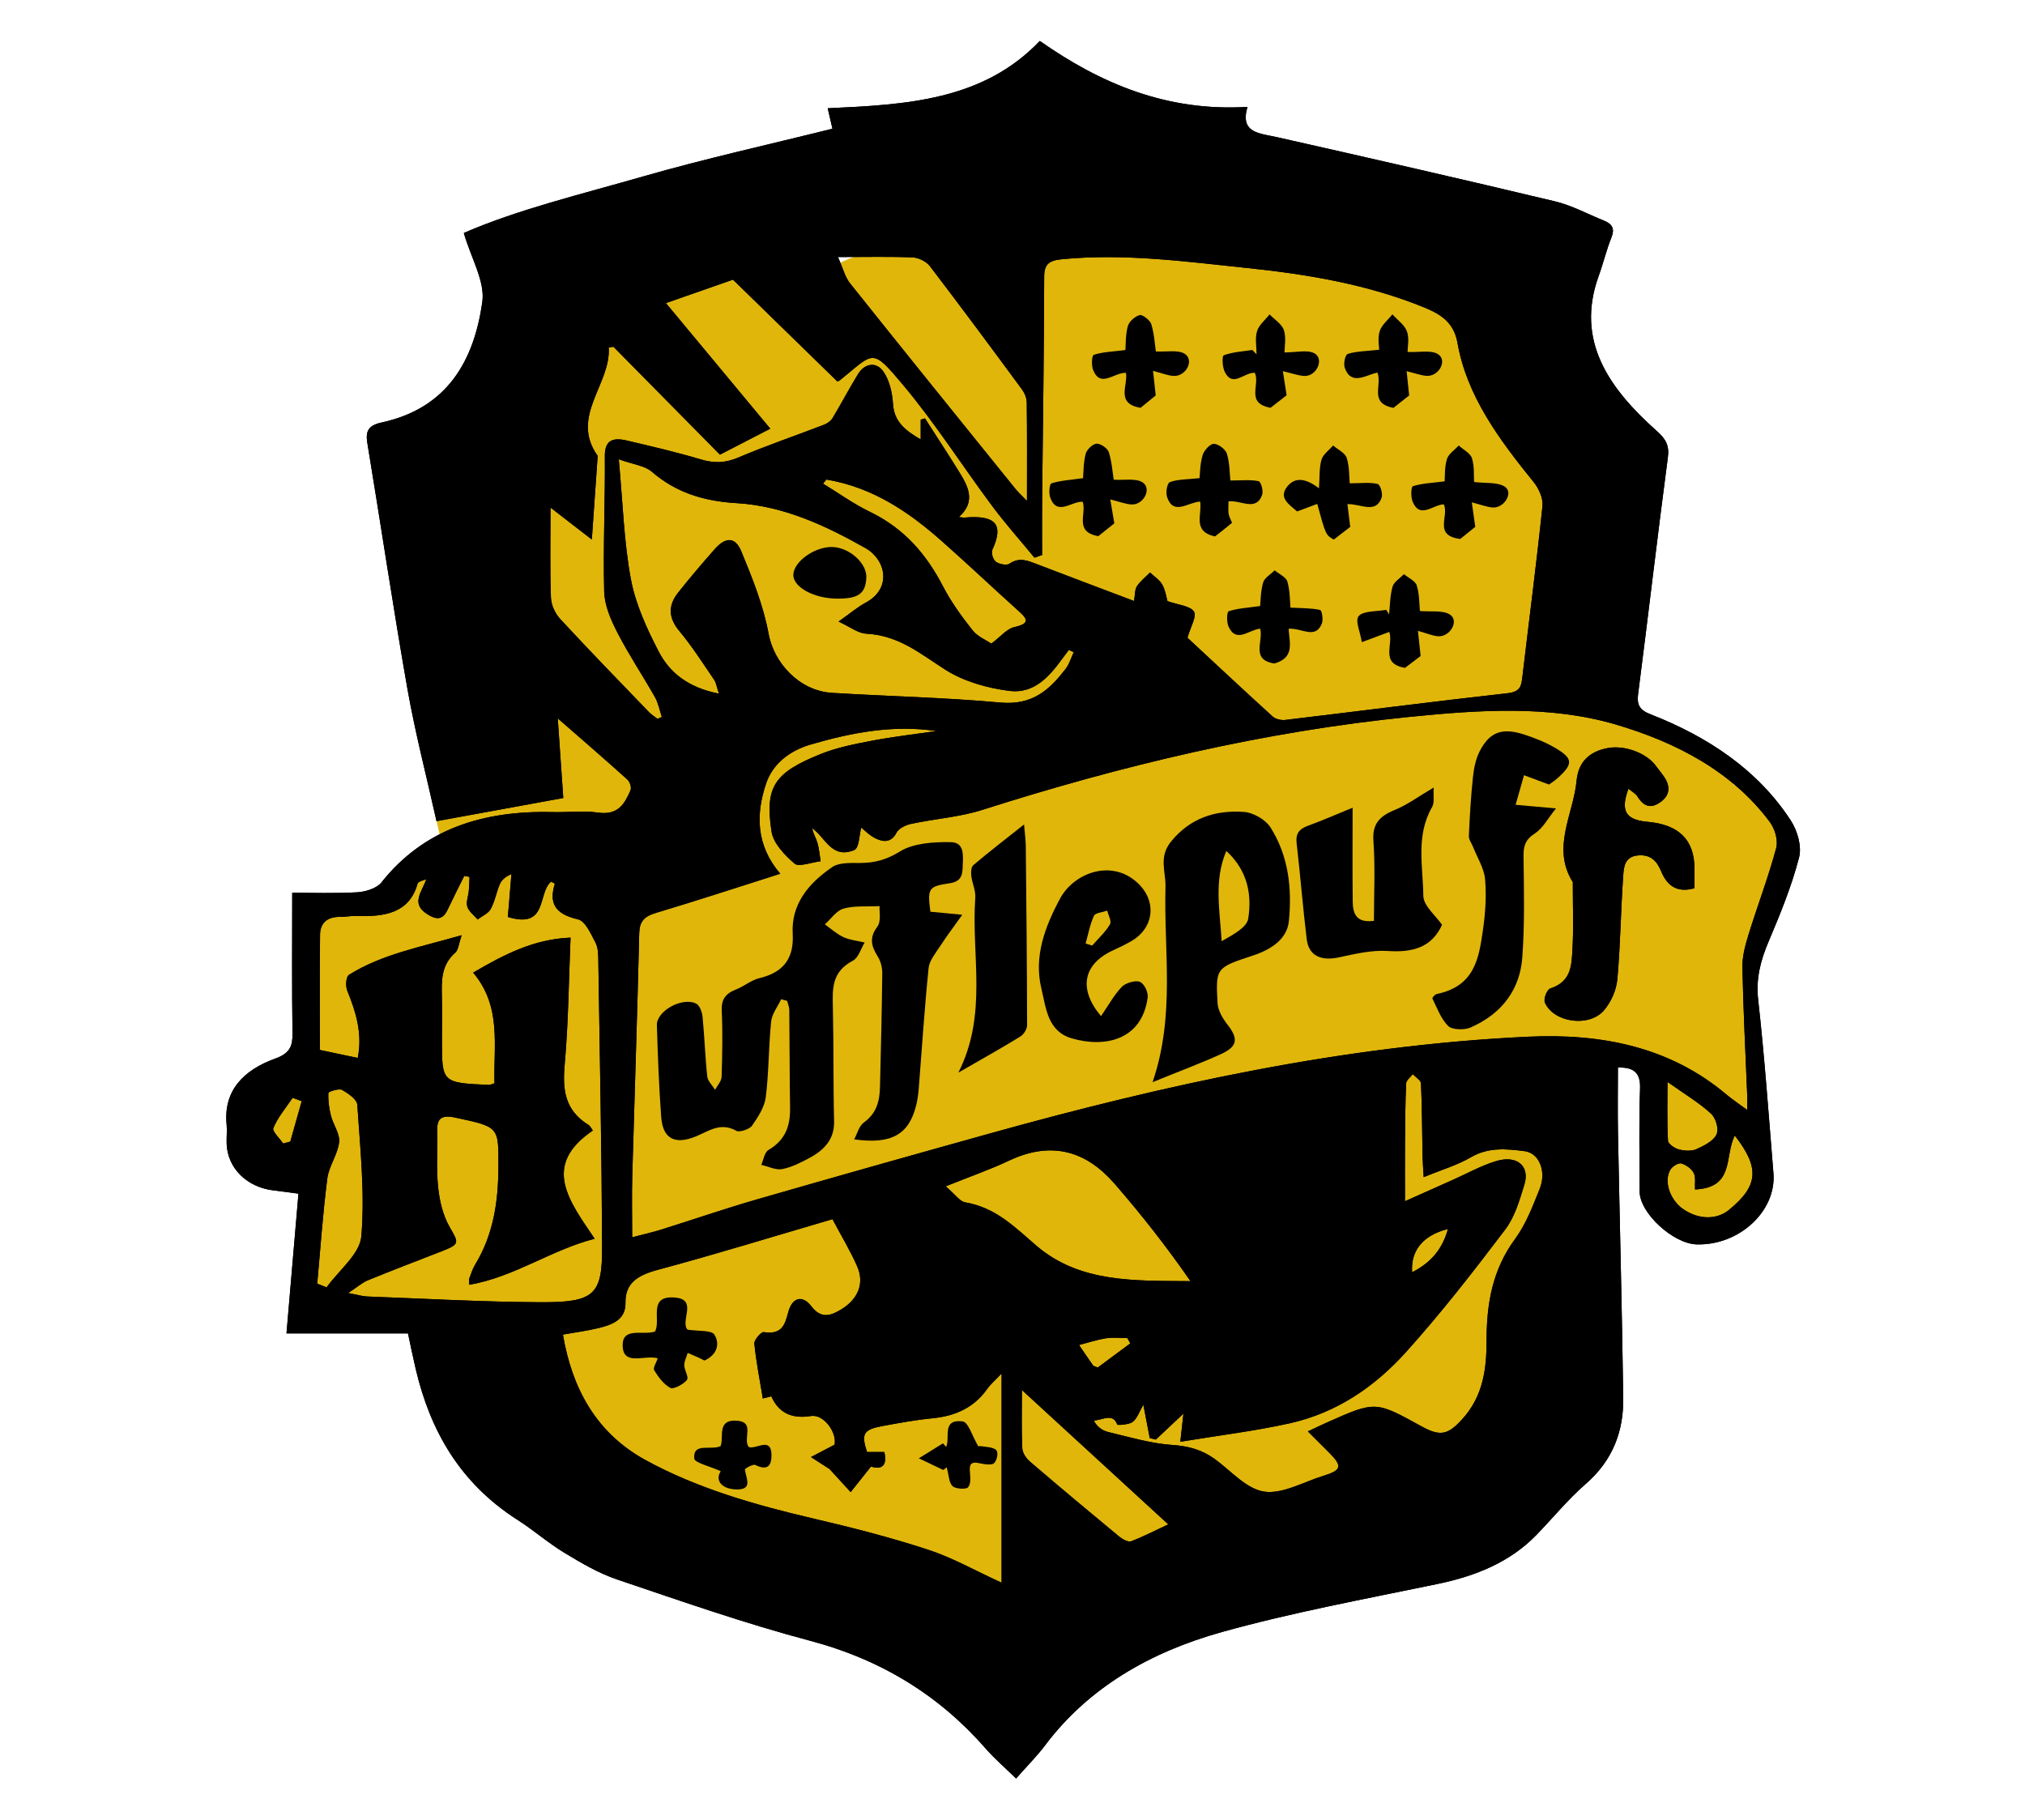 <svg width="227" height="204" viewBox="0 0 227 204" fill="none" xmlns="http://www.w3.org/2000/svg">
<rect width="227" height="204" fill="white"/>
<ellipse cx="116.905" cy="102.51" rx="64.695" ry="78.03" fill="#E0B60B"/>
<ellipse cx="89.097" cy="64.77" rx="31.212" ry="35.19" fill="#E0B60B"/>
<ellipse cx="144.712" cy="63.75" rx="31.212" ry="35.19" fill="#E0B60B"/>
<ellipse cx="142.442" cy="135.15" rx="31.212" ry="35.19" fill="#E0B60B"/>
<ellipse cx="85.693" cy="137.19" rx="31.212" ry="35.19" fill="#E0B60B"/>
<ellipse cx="52.21" cy="114.24" rx="17.025" ry="17.34" fill="#E0B60B"/>
<ellipse cx="39.157" cy="107.61" rx="5.107" ry="5.61" fill="#E0B60B"/>
<ellipse cx="35.752" cy="126.99" rx="5.107" ry="5.61" fill="#E0B60B"/>
<ellipse cx="39.157" cy="134.13" rx="5.107" ry="5.61" fill="#E0B60B"/>
<ellipse cx="39.157" cy="141.27" rx="5.107" ry="5.61" fill="#E0B60B"/>
<ellipse cx="50.508" cy="134.13" rx="5.107" ry="5.61" fill="#E0B60B"/>
<ellipse cx="52.778" cy="141.27" rx="5.107" ry="5.61" fill="#E0B60B"/>
<ellipse cx="45.968" cy="143.31" rx="5.107" ry="5.61" fill="#E0B60B"/>
<ellipse cx="56.183" cy="92.31" rx="5.107" ry="5.61" fill="#E0B60B"/>
<ellipse cx="180.465" cy="94.86" rx="15.89" ry="14.28" fill="#E0B60B"/>
<ellipse cx="192.383" cy="93.33" rx="6.242" ry="5.61" fill="#E0B60B"/>
<ellipse cx="193.518" cy="94.35" rx="6.242" ry="5.61" fill="#E0B60B"/>
<ellipse cx="192.383" cy="98.43" rx="6.242" ry="5.61" fill="#E0B60B"/>
<ellipse cx="191.247" cy="103.53" rx="6.242" ry="5.61" fill="#E0B60B"/>
<ellipse cx="184.438" cy="109.65" rx="6.242" ry="5.61" fill="#E0B60B"/>
<ellipse cx="184.438" cy="112.71" rx="6.242" ry="5.61" fill="#E0B60B"/>
<ellipse cx="190.112" cy="110.67" rx="6.242" ry="5.61" fill="#E0B60B"/>
<ellipse cx="191.247" cy="116.79" rx="6.242" ry="5.61" fill="#E0B60B"/>
<ellipse cx="194.653" cy="122.91" rx="2.837" ry="2.55" fill="#E0B60B"/>
<ellipse cx="187.842" cy="122.91" rx="2.837" ry="2.55" fill="#E0B60B"/>
<ellipse cx="187.842" cy="126.99" rx="2.837" ry="2.55" fill="#E0B60B"/>
<ellipse cx="191.248" cy="125.97" rx="2.837" ry="2.55" fill="#E0B60B"/>
<ellipse cx="190.113" cy="128.01" rx="2.837" ry="2.55" fill="#E0B60B"/>
<ellipse cx="188.978" cy="132.09" rx="2.837" ry="2.55" fill="#E0B60B"/>
<ellipse cx="190.113" cy="134.13" rx="2.837" ry="2.55" fill="#E0B60B"/>
<ellipse cx="192.383" cy="134.13" rx="2.837" ry="2.55" fill="#E0B60B"/>
<ellipse cx="194.653" cy="133.11" rx="2.837" ry="2.55" fill="#E0B60B"/>
<ellipse cx="194.653" cy="129.03" rx="2.837" ry="2.55" fill="#E0B60B"/>
<rect width="2.261" height="3.075" transform="matrix(0.984 -0.18 0.221 0.975 48.748 91.188)" fill="#E0B60B"/>
<path d="M201.668 96.15C202.001 94.868 201.497 93.13 200.722 91.944C197.064 86.346 191.541 82.619 184.994 80.062C183.816 79.602 183.476 79.009 183.625 77.855C184.768 68.991 185.796 60.115 186.969 51.255C187.141 49.954 186.74 49.222 185.738 48.329C180.357 43.537 176.585 38.2 179.208 30.946C179.726 29.516 180.073 28.034 180.639 26.621C181.013 25.686 180.783 25.127 179.817 24.74C177.983 24.006 176.222 23.029 174.306 22.571C163.946 20.096 153.556 17.724 143.158 15.379C141.191 14.935 138.968 14.94 139.84 11.983C130.741 12.533 123.319 9.326 116.56 4.59C110.177 11.294 101.524 11.735 92.786 12.137C93.002 13.072 93.185 13.864 93.315 14.428C86.132 16.22 79.038 17.785 72.097 19.779C65.138 21.78 58.029 23.486 51.992 26.118C52.817 28.983 54.398 31.541 54.065 33.878C53.137 40.378 50.193 45.76 42.785 47.361C41.246 47.694 40.965 48.375 41.179 49.668C42.698 58.848 44.057 68.05 45.67 77.216C46.537 82.137 47.807 87 48.933 92.057C53.868 91.155 58.433 90.32 63.143 89.458C62.941 86.548 62.748 83.765 62.523 80.529C65.383 83.027 67.88 85.178 70.319 87.382C70.613 87.647 70.82 88.277 70.677 88.598C70.03 90.058 69.35 91.434 66.997 91.09C65.363 90.851 63.649 91.081 61.973 91.038C54.115 90.836 47.484 92.956 42.742 98.943C42.241 99.575 40.984 99.975 40.046 100.028C37.459 100.174 34.856 100.079 32.757 100.079C32.757 105.479 32.711 110.652 32.788 115.823C32.809 117.232 32.538 118.062 30.867 118.665C27.28 119.96 25.04 122.271 25.402 126.045C25.47 126.763 25.382 127.492 25.407 128.215C25.502 130.961 27.686 133.11 30.698 133.453C31.55 133.55 32.397 133.674 33.456 133.813C33.014 138.968 32.579 144.044 32.114 149.479C36.779 149.479 41.249 149.479 45.733 149.479C46.073 151.048 46.321 152.29 46.613 153.523C48.231 160.345 51.521 166.243 58.04 170.401C59.842 171.551 61.438 172.967 63.27 174.074C65.142 175.205 67.083 176.356 69.175 177.063C76.327 179.479 83.466 181.984 90.783 183.925C98.914 186.082 105.356 190.133 110.52 196.047C111.532 197.205 112.731 198.23 113.903 199.374C115.112 198 116.24 196.873 117.176 195.629C122.021 189.187 128.955 185.191 136.961 182.959C144.881 180.75 153.052 179.249 161.146 177.568C165.455 176.673 169.269 175.116 172.216 172.086C174.07 170.181 175.74 168.111 177.755 166.357C180.835 163.676 182.012 160.393 181.962 156.719C181.828 146.834 181.564 136.95 181.375 127.066C181.328 124.61 181.368 122.153 181.368 119.677C183.108 119.621 183.912 120.23 183.848 122.01C183.708 125.866 183.8 129.73 183.803 133.59C183.805 135.962 187.538 139.416 190.177 139.499C194.942 139.649 199.149 135.779 198.8 131.521C198.268 125.026 197.809 118.523 197.086 112.044C196.826 109.715 197.351 107.686 198.249 105.569C199.558 102.482 200.835 99.356 201.668 96.15ZM102.343 28.86C103.001 28.889 103.857 29.333 104.233 29.826C107.725 34.395 111.142 39.01 114.547 43.633C114.86 44.057 115.091 44.62 115.098 45.122C115.144 48.675 115.122 52.228 115.122 56.151C114.524 55.531 114.129 55.178 113.807 54.779C107.624 47.121 101.434 39.469 95.302 31.779C94.709 31.035 94.491 30.05 93.936 28.815C97.256 28.815 99.804 28.749 102.343 28.86ZM62.791 69.383C62.207 68.752 61.789 67.803 61.759 66.987C61.642 63.818 61.711 60.644 61.711 56.899C63.462 58.253 64.733 59.236 66.343 60.482C66.576 57.151 66.787 54.129 66.998 51.108C63.845 46.675 68.508 43.083 68.236 38.96C68.413 38.93 68.589 38.901 68.766 38.871C72.709 42.866 76.651 46.861 80.706 50.968C82.546 50.019 84.329 49.099 86.347 48.057C82.436 43.35 78.606 38.741 74.648 33.978C77.253 33.068 79.667 32.225 82.167 31.351C86.094 35.181 89.993 38.984 93.872 42.767C94.031 42.689 94.099 42.669 94.148 42.63C98.007 39.516 97.676 38.915 101.207 43.119C104.832 47.436 107.835 52.173 111.188 56.679C112.682 58.685 114.367 60.576 115.965 62.519C116.249 62.419 116.534 62.32 116.818 62.22C116.818 60.15 116.8 58.079 116.821 56.009C116.904 47.686 117.036 39.364 117.052 31.041C117.055 29.642 117.549 29.203 119.06 29.057C126.08 28.378 132.985 29.332 139.915 30.055C146.735 30.767 153.42 31.908 159.726 34.496C161.716 35.313 163.006 36.291 163.389 38.465C164.437 44.402 168.061 49.277 171.913 54.032C172.513 54.773 173 55.862 172.908 56.737C172.24 63.159 171.401 69.566 170.645 75.98C170.53 76.95 170.399 77.557 168.972 77.716C160.66 78.643 152.369 79.72 144.065 80.709C143.62 80.762 142.98 80.612 142.677 80.337C139.378 77.338 136.127 74.295 133.116 71.499C133.475 70.204 134.189 69.086 133.829 68.544C133.415 67.92 132.052 67.805 130.868 67.387C130.766 67.035 130.663 66.232 130.293 65.546C130.007 65.015 129.386 64.629 128.914 64.179C128.415 64.689 127.827 65.15 127.448 65.724C127.199 66.1 127.252 66.638 127.122 67.371C123.412 65.968 119.851 64.633 116.303 63.27C115.247 62.863 114.282 62.411 113.142 63.206C112.851 63.408 111.948 63.239 111.618 62.961C111.292 62.686 111.087 61.966 111.255 61.599C112.545 58.792 111.617 57.707 108.109 58.026C107.981 58.038 107.848 57.999 107.496 57.958C109.475 56.177 108.49 54.469 107.454 52.794C106.229 50.814 104.944 48.863 103.685 46.9C103.527 46.949 103.368 46.998 103.21 47.047C103.21 47.69 103.21 48.332 103.21 49.261C101.369 48.208 100.237 47.189 100.11 45.334C100.024 44.084 99.747 42.7 99.034 41.666C98.231 40.502 96.932 40.721 96.182 41.942C95.184 43.567 94.306 45.251 93.321 46.883C93.131 47.197 92.73 47.477 92.355 47.621C89.163 48.85 85.907 49.954 82.772 51.288C81.309 51.91 80.068 51.951 78.562 51.501C75.834 50.687 73.042 50.038 70.257 49.384C68.664 49.01 67.786 49.373 67.802 51.137C67.848 56.202 67.597 61.271 67.729 66.333C67.77 67.884 68.481 69.497 69.224 70.941C70.487 73.398 72.051 75.729 73.416 78.145C73.803 78.829 73.939 79.628 74.191 80.374C74.03 80.445 73.869 80.515 73.708 80.585C73.385 80.333 73.022 80.112 72.745 79.824C69.408 76.358 66.048 72.909 62.791 69.383ZM76.159 70.748C77.599 72.471 78.79 74.363 80.053 76.202C80.276 76.526 80.321 76.948 80.594 77.759C77.122 77.086 75.049 75.373 73.85 73.061C72.507 70.471 71.246 67.731 70.724 64.94C69.939 60.747 69.828 56.453 69.363 51.485C70.976 52.065 72.287 52.211 73.052 52.869C75.744 55.19 78.817 56.18 82.555 56.401C87.878 56.717 92.564 58.929 97.025 61.446C99.284 62.719 100.049 65.952 97.029 67.568C96.122 68.053 95.344 68.733 94.002 69.679C95.261 70.253 96.161 70.988 97.105 71.037C100.803 71.228 103.225 73.341 106.024 75.11C108.045 76.388 110.707 77.151 113.187 77.454C115.913 77.786 117.62 75.848 119.019 73.921C119.277 73.565 119.547 73.215 119.812 72.863C119.997 72.944 120.182 73.025 120.367 73.106C120.062 73.748 119.868 74.459 119.432 75.018C117.668 77.283 115.792 79.093 112.125 78.757C105.86 78.184 99.546 78.058 93.258 77.671C89.593 77.445 86.758 74.307 86.163 71.067C85.582 67.905 84.343 64.811 83.09 61.789C82.417 60.168 81.337 60.184 80.13 61.551C78.716 63.155 77.326 64.779 76.009 66.447C74.88 67.876 74.913 69.257 76.159 70.748ZM92.258 54.213C92.386 54.061 92.515 53.909 92.643 53.757C97.853 54.639 101.861 57.385 105.523 60.615C108.44 63.187 111.25 65.858 114.141 68.455C115.133 69.346 115.573 69.883 113.695 70.303C112.862 70.49 112.213 71.339 111.128 72.151C110.591 71.784 109.587 71.366 109.03 70.663C107.793 69.102 106.609 67.469 105.712 65.737C103.878 62.198 101.422 59.264 97.504 57.371C95.659 56.479 94.001 55.275 92.258 54.213ZM32.543 127.975C32.276 128.046 32.01 128.118 31.743 128.19C31.35 127.597 30.484 126.845 30.653 126.44C31.15 125.242 32.056 124.182 32.802 123.068C33.142 123.193 33.481 123.318 33.821 123.444C33.395 124.954 32.969 126.464 32.543 127.975ZM35.56 143.902C35.92 139.967 36.189 136.023 36.691 132.104C36.867 130.723 37.861 129.424 38.014 128.045C38.119 127.095 37.355 126.086 37.099 125.078C36.888 124.244 36.766 123.37 36.812 122.523C36.821 122.367 38.008 121.994 38.333 122.177C39.04 122.575 40.013 123.242 40.052 123.844C40.376 128.76 40.917 133.713 40.506 138.595C40.339 140.579 37.976 142.414 36.613 144.316C36.262 144.178 35.911 144.04 35.56 143.902ZM41.142 145.341C40.646 145.323 40.156 145.165 39.032 144.953C40.065 144.272 40.595 143.787 41.237 143.524C43.98 142.402 46.756 141.346 49.52 140.268C51.566 139.469 51.43 139.331 50.422 137.585C49.648 136.246 49.277 134.638 49.115 133.116C48.891 131.023 49.061 128.899 49.009 126.789C48.977 125.468 49.386 124.929 51.032 125.283C55.965 126.343 55.888 126.294 55.872 130.796C55.859 134.646 55.34 138.351 53.254 141.785C52.969 142.256 52.812 142.792 52.613 143.303C52.572 143.409 52.607 143.539 52.607 144.03C57.732 143.13 61.718 140.144 66.661 138.867C63.777 134.593 60.677 130.647 66.458 126.734C66.268 126.483 66.17 126.232 65.972 126.11C63.228 124.413 63.061 122.033 63.304 119.292C63.719 114.623 63.756 109.926 63.957 105.111C59.826 105.277 56.513 107.007 53.04 109.032C56.268 112.864 55.307 117.239 55.433 121.439C55.067 121.552 54.94 121.628 54.818 121.623C49.54 121.382 49.54 121.381 49.541 116.561C49.542 114.933 49.57 113.304 49.533 111.677C49.494 109.912 49.453 108.188 51.032 106.798C51.393 106.481 51.404 105.842 51.755 104.838C47.123 106.178 42.811 106.973 39.138 109.271C38.768 109.503 38.72 110.541 38.934 111.071C39.905 113.468 40.649 115.864 40.105 118.598C38.675 118.297 37.33 118.014 35.857 117.704C35.857 113.331 35.826 109.055 35.877 104.78C35.892 103.544 36.608 102.758 38.139 102.783C38.74 102.793 39.345 102.659 39.945 102.68C43.107 102.794 45.896 102.37 46.81 99.053C46.837 98.955 46.988 98.872 47.099 98.809C47.206 98.749 47.337 98.724 47.788 98.572C47.282 100.005 46.054 101.261 47.832 102.438C48.868 103.124 49.613 103.176 50.17 101.995C50.773 100.719 51.416 99.459 52.041 98.191C52.239 98.228 52.436 98.264 52.634 98.301C52.608 98.826 52.601 99.352 52.553 99.875C52.499 100.47 52.223 101.107 52.386 101.641C52.55 102.174 53.137 102.602 53.538 103.076C54.041 102.693 54.739 102.395 55.006 101.907C55.472 101.054 55.633 100.07 56.005 99.169C56.195 98.706 56.566 98.303 57.331 97.99C57.198 99.597 57.064 101.204 56.931 102.795C61.453 104.17 60.226 100.134 61.775 98.836C61.991 98.955 62.206 99.042 62.197 99.073C61.532 101.209 62.168 102.463 64.783 103.058C65.631 103.252 66.219 104.68 66.734 105.627C67.042 106.193 67.06 106.921 67.07 107.578C67.235 118.31 67.447 129.042 67.496 139.775C67.521 145.163 66.628 146.01 60.611 145.984C54.12 145.955 47.631 145.582 41.142 145.341ZM112.278 177.427C109.305 176.068 106.778 174.622 104.029 173.724C99.832 172.353 95.516 171.244 91.189 170.236C84.602 168.702 78.099 166.833 72.324 163.657C66.721 160.576 64.094 155.473 63.104 149.61C64.497 149.361 65.815 149.191 67.091 148.881C68.693 148.492 70.149 147.915 70.114 146.05C70.072 143.834 71.486 142.954 73.751 142.347C80.228 140.611 86.625 138.633 93.32 136.673C94.325 138.567 95.317 140.211 96.08 141.937C96.928 143.857 96.207 145.622 94.315 146.78C93.096 147.526 92.042 147.866 90.945 146.432C89.957 145.14 88.819 145.435 88.372 147.064C87.994 148.441 87.725 149.66 85.603 149.334C85.326 149.292 84.521 150.206 84.562 150.629C84.761 152.659 85.168 154.674 85.513 156.773C85.788 156.704 86.134 156.616 86.468 156.532C87.272 158.37 88.735 159.09 90.915 158.738C92.331 158.51 93.832 160.569 93.557 161.953C92.538 162.488 91.724 162.915 90.91 163.342C91.741 163.877 92.571 164.411 92.99 164.681C93.953 165.733 94.655 166.501 95.358 167.269C96.052 166.395 96.746 165.522 97.635 164.404C98.441 164.67 99.572 164.676 99.132 162.777C98.435 162.777 97.805 162.777 97.193 162.777C96.52 160.711 96.775 160.259 98.97 159.854C100.808 159.515 102.655 159.173 104.517 158.994C107.159 158.74 109.223 157.75 110.658 155.709C111.031 155.178 111.559 154.735 112.278 153.975C112.278 162.056 112.278 169.702 112.278 177.427ZM108.191 134.786C107.591 134.684 107.127 133.94 106.011 132.992C108.688 131.915 110.972 131.12 113.127 130.104C117.953 127.827 121.809 129.094 124.931 132.683C127.959 136.164 130.794 139.78 133.453 143.622C127.2 143.568 121.081 143.823 116.21 139.673C113.844 137.657 111.683 135.376 108.191 134.786ZM126.707 150.598C125.472 151.513 124.237 152.429 123.062 153.3C122.762 153.175 122.592 153.155 122.532 153.072C121.997 152.314 121.481 151.546 120.96 150.78C121.97 150.52 122.966 150.186 123.996 150.022C124.765 149.9 125.578 149.998 126.371 149.998C126.483 150.198 126.595 150.398 126.707 150.598ZM126.793 172.786C126.487 172.905 125.819 172.551 125.472 172.264C122.116 169.49 118.777 166.699 115.479 163.87C115.04 163.493 114.623 162.886 114.597 162.369C114.497 160.329 114.556 158.283 114.556 155.826C120.174 160.982 125.451 165.825 130.964 170.885C129.696 171.479 128.281 172.208 126.793 172.786ZM172.591 133.294C171.815 135.213 171.073 137.215 169.836 138.895C167.259 142.396 166.647 146.234 166.644 150.265C166.643 153.44 166.279 156.509 163.899 159.114C162.311 160.853 161.456 161.061 159.344 159.896C154.182 157.047 154.182 157.045 148.738 159.471C148.096 159.757 147.465 160.064 146.61 160.464C147.489 161.343 148.235 162.093 148.987 162.839C150.509 164.35 150.408 164.813 148.341 165.448C146.124 166.129 143.748 167.525 141.705 167.213C139.686 166.904 137.98 164.872 136.169 163.558C134.772 162.543 133.276 162.114 131.422 161.986C128.994 161.818 126.605 161.101 124.224 160.533C123.541 160.371 122.947 159.908 122.615 159.259C123.693 159.147 124.768 158.392 125.244 159.703C125.272 159.782 126.567 159.715 126.97 159.401C127.488 158.998 127.699 158.277 128.169 157.478C128.431 158.845 128.657 160.025 128.884 161.204C129.112 161.263 129.34 161.322 129.568 161.381C130.58 160.43 131.591 159.48 132.663 158.472C132.561 159.39 132.467 160.239 132.312 161.626C136.585 160.921 140.615 160.433 144.54 159.565C149.944 158.369 154.209 155.346 157.614 151.566C161.572 147.172 165.187 142.516 168.729 137.839C169.827 136.389 170.341 134.533 170.878 132.802C171.526 130.712 170.049 129.458 167.719 130.162C166.024 130.674 164.467 131.552 162.851 132.271C161.197 133.007 159.546 133.748 157.497 134.663C157.497 132.11 157.484 130.032 157.501 127.955C157.517 125.784 157.528 123.612 157.629 121.444C157.645 121.092 158.114 120.758 158.374 120.415C158.694 120.763 159.277 121.102 159.292 121.46C159.412 124.171 159.415 126.886 159.466 129.599C159.478 130.24 159.534 130.879 159.595 131.963C161.588 131.142 163.373 130.617 164.894 129.728C166.846 128.587 168.889 128.789 170.908 129.048C172.564 129.261 173.382 131.342 172.591 133.294ZM162.313 137.774C161.729 139.882 160.574 141.459 158.298 142.626C158.114 140.155 159.569 138.455 162.313 137.774ZM193.814 135.637C192.436 136.763 190.425 136.735 188.708 135.564C187.18 134.522 186.449 132.352 187.29 131.058C187.504 130.729 188.189 130.333 188.479 130.424C189.025 130.596 189.629 131.025 189.861 131.488C190.114 131.992 189.973 132.657 190.008 133.343C194.492 133.14 193.281 129.616 194.468 127.298C197.302 130.941 197.113 132.939 193.814 135.637ZM186.924 121.286C188.839 122.645 190.462 123.609 191.793 124.831C192.355 125.347 192.701 126.553 192.418 127.179C192.094 127.898 191.027 128.44 190.156 128.831C189.619 129.072 188.802 129.016 188.192 128.851C187.705 128.719 187.001 128.235 186.98 127.881C186.864 125.856 186.924 123.824 186.924 121.286ZM196 104.798C195.632 105.992 195.296 107.251 195.321 108.474C195.419 113.238 195.67 117.999 195.859 122.761C195.877 123.219 195.861 123.678 195.861 124.431C194.929 123.742 194.191 123.257 193.53 122.7C187.228 117.387 179.608 115.824 171.233 116.221C150.513 117.202 130.563 121.605 110.855 127.097C102.149 129.522 93.451 131.974 84.773 134.48C81.202 135.511 77.697 136.725 74.153 137.833C73.148 138.147 72.112 138.377 70.868 138.705C70.868 136.235 70.816 134.011 70.877 131.79C71.129 122.744 71.445 113.7 71.654 104.653C71.684 103.359 72.143 102.753 73.513 102.344C78.143 100.959 82.728 99.453 87.466 97.949C84.728 94.752 84.719 91.256 85.889 87.806C86.604 85.7 88.413 84.177 90.906 83.453C95.474 82.128 100.094 81.227 104.981 81.954C102.584 82.304 100.169 82.576 97.797 83.028C95.844 83.4 93.843 83.789 92.034 84.515C86.785 86.623 85.724 88.182 86.488 93.219C86.687 94.526 87.945 95.854 89.085 96.823C89.545 97.214 90.992 96.666 91.99 96.545C91.878 95.858 91.828 95.157 91.634 94.489C91.479 93.953 91.15 93.457 91.052 92.85C92.554 93.903 93.212 96.305 95.736 95.307C96.338 95.069 96.317 93.558 96.541 92.777C96.917 93.066 97.48 93.669 98.198 94.008C99.09 94.429 99.936 94.435 100.497 93.345C100.736 92.88 101.517 92.489 102.13 92.358C104.782 91.79 107.569 91.601 110.115 90.79C125.718 85.816 141.666 81.992 158.107 80.354C165.699 79.598 173.641 79.025 181.079 81.205C187.945 83.217 194.198 86.515 198.386 92.137C198.976 92.93 199.345 94.195 199.105 95.087C198.225 98.358 197.003 101.552 196 104.798Z" fill="black"/>
<path d="M201.668 96.15C202.001 94.868 201.497 93.13 200.722 91.944C197.064 86.346 191.541 82.619 184.994 80.062C183.816 79.602 183.476 79.009 183.625 77.855C184.768 68.991 185.796 60.115 186.969 51.255C187.141 49.954 186.74 49.222 185.738 48.329C180.357 43.537 176.585 38.2 179.208 30.946C179.726 29.516 180.073 28.034 180.639 26.621C181.013 25.686 180.783 25.127 179.817 24.74C177.983 24.006 176.222 23.029 174.306 22.571C163.946 20.096 153.556 17.724 143.158 15.379C141.191 14.935 138.968 14.94 139.84 11.983C130.741 12.533 123.319 9.326 116.56 4.59C110.177 11.294 101.524 11.735 92.786 12.137C93.002 13.072 93.185 13.864 93.315 14.428C86.132 16.22 79.038 17.785 72.097 19.779C65.138 21.78 58.029 23.486 51.992 26.118C52.817 28.983 54.398 31.541 54.065 33.878C53.137 40.378 50.193 45.76 42.785 47.361C41.246 47.694 40.965 48.375 41.179 49.668C42.698 58.848 44.057 68.05 45.67 77.216C46.537 82.137 47.807 87 48.933 92.057C53.868 91.155 58.433 90.32 63.143 89.458C62.941 86.548 62.748 83.765 62.523 80.529C65.383 83.027 67.88 85.178 70.319 87.382C70.613 87.647 70.82 88.277 70.677 88.598C70.03 90.058 69.35 91.434 66.997 91.09C65.363 90.851 63.649 91.081 61.973 91.038C54.115 90.836 47.484 92.956 42.742 98.943C42.241 99.575 40.984 99.975 40.046 100.028C37.459 100.174 34.856 100.079 32.757 100.079C32.757 105.479 32.711 110.652 32.788 115.823C32.809 117.232 32.538 118.062 30.867 118.665C27.28 119.96 25.04 122.271 25.402 126.045C25.47 126.763 25.382 127.492 25.407 128.215C25.502 130.961 27.686 133.11 30.698 133.453C31.55 133.55 32.397 133.674 33.456 133.813C33.014 138.968 32.579 144.044 32.114 149.479C36.779 149.479 41.249 149.479 45.733 149.479C46.073 151.048 46.321 152.29 46.613 153.523C48.231 160.345 51.521 166.243 58.04 170.401C59.842 171.551 61.438 172.967 63.27 174.074C65.142 175.205 67.083 176.356 69.175 177.063C76.327 179.479 83.466 181.984 90.783 183.925C98.914 186.082 105.356 190.133 110.52 196.047C111.532 197.205 112.731 198.23 113.903 199.374C115.112 198 116.24 196.873 117.176 195.629C122.021 189.187 128.955 185.191 136.961 182.959C144.881 180.75 153.052 179.249 161.146 177.568C165.455 176.673 169.269 175.116 172.216 172.086C174.07 170.181 175.74 168.111 177.755 166.357C180.835 163.676 182.012 160.393 181.962 156.719C181.828 146.834 181.564 136.95 181.375 127.066C181.328 124.61 181.368 122.153 181.368 119.677C183.108 119.621 183.912 120.23 183.848 122.01C183.708 125.866 183.8 129.73 183.803 133.59C183.805 135.962 187.538 139.416 190.177 139.499C194.942 139.649 199.149 135.779 198.8 131.521C198.268 125.026 197.809 118.523 197.086 112.044C196.826 109.715 197.351 107.686 198.249 105.569C199.558 102.482 200.835 99.356 201.668 96.15ZM102.343 28.86C103.001 28.889 103.857 29.333 104.233 29.826C107.725 34.395 111.142 39.01 114.547 43.633C114.86 44.057 115.091 44.62 115.098 45.122C115.144 48.675 115.122 52.228 115.122 56.151C114.524 55.531 114.129 55.178 113.807 54.779C107.624 47.121 101.434 39.469 95.302 31.779C94.709 31.035 94.491 30.05 93.936 28.815C97.256 28.815 99.804 28.749 102.343 28.86ZM62.791 69.383C62.207 68.752 61.789 67.803 61.759 66.987C61.642 63.818 61.711 60.644 61.711 56.899C63.462 58.253 64.733 59.236 66.343 60.482C66.576 57.151 66.787 54.129 66.998 51.108C63.845 46.675 68.508 43.083 68.236 38.96C68.413 38.93 68.589 38.901 68.766 38.871C72.709 42.866 76.651 46.861 80.706 50.968C82.546 50.019 84.329 49.099 86.347 48.057C82.436 43.35 78.606 38.741 74.648 33.978C77.253 33.068 79.667 32.225 82.167 31.351C86.094 35.181 89.993 38.984 93.872 42.767C94.031 42.689 94.099 42.669 94.148 42.63C98.007 39.516 97.676 38.915 101.207 43.119C104.832 47.436 107.835 52.173 111.188 56.679C112.682 58.685 114.367 60.576 115.965 62.519C116.249 62.419 116.534 62.32 116.818 62.22C116.818 60.15 116.8 58.079 116.821 56.009C116.904 47.686 117.036 39.364 117.052 31.041C117.055 29.642 117.549 29.203 119.06 29.057C126.08 28.378 132.985 29.332 139.915 30.055C146.735 30.767 153.42 31.908 159.726 34.496C161.716 35.313 163.006 36.291 163.389 38.465C164.437 44.402 168.061 49.277 171.913 54.032C172.513 54.773 173 55.862 172.908 56.737C172.24 63.159 171.401 69.566 170.645 75.98C170.53 76.95 170.399 77.557 168.972 77.716C160.66 78.643 152.369 79.72 144.065 80.709C143.62 80.762 142.98 80.612 142.677 80.337C139.378 77.338 136.127 74.295 133.116 71.499C133.475 70.204 134.189 69.086 133.829 68.544C133.415 67.92 132.052 67.805 130.868 67.387C130.766 67.035 130.663 66.232 130.293 65.546C130.007 65.015 129.386 64.629 128.914 64.179C128.415 64.689 127.827 65.15 127.448 65.724C127.199 66.1 127.252 66.638 127.122 67.371C123.412 65.968 119.851 64.633 116.303 63.27C115.247 62.863 114.282 62.411 113.142 63.206C112.851 63.408 111.948 63.239 111.618 62.961C111.292 62.686 111.087 61.966 111.255 61.599C112.545 58.792 111.617 57.707 108.109 58.026C107.981 58.038 107.848 57.999 107.496 57.958C109.475 56.177 108.49 54.469 107.454 52.794C106.229 50.814 104.944 48.863 103.685 46.9C103.527 46.949 103.368 46.998 103.21 47.047C103.21 47.69 103.21 48.332 103.21 49.261C101.369 48.208 100.237 47.189 100.11 45.334C100.024 44.084 99.747 42.7 99.034 41.666C98.231 40.502 96.932 40.721 96.182 41.942C95.184 43.567 94.306 45.251 93.321 46.883C93.131 47.197 92.73 47.477 92.355 47.621C89.163 48.85 85.907 49.954 82.772 51.288C81.309 51.91 80.068 51.951 78.562 51.501C75.834 50.687 73.042 50.038 70.257 49.384C68.664 49.01 67.786 49.373 67.802 51.137C67.848 56.202 67.597 61.271 67.729 66.333C67.77 67.884 68.481 69.497 69.224 70.941C70.487 73.398 72.051 75.729 73.416 78.145C73.803 78.829 73.939 79.628 74.191 80.374C74.03 80.445 73.869 80.515 73.708 80.585C73.385 80.333 73.022 80.112 72.745 79.824C69.408 76.358 66.048 72.909 62.791 69.383ZM76.159 70.748C77.599 72.471 78.79 74.363 80.053 76.202C80.276 76.526 80.321 76.948 80.594 77.759C77.122 77.086 75.049 75.373 73.85 73.061C72.507 70.471 71.246 67.731 70.724 64.94C69.939 60.747 69.828 56.453 69.363 51.485C70.976 52.065 72.287 52.211 73.052 52.869C75.744 55.19 78.817 56.18 82.555 56.401C87.878 56.717 92.564 58.929 97.025 61.446C99.284 62.719 100.049 65.952 97.029 67.568C96.122 68.053 95.344 68.733 94.002 69.679C95.261 70.253 96.161 70.988 97.105 71.037C100.803 71.228 103.225 73.341 106.024 75.11C108.045 76.388 110.707 77.151 113.187 77.454C115.913 77.786 117.62 75.848 119.019 73.921C119.277 73.565 119.547 73.215 119.812 72.863C119.997 72.944 120.182 73.025 120.367 73.106C120.062 73.748 119.868 74.459 119.432 75.018C117.668 77.283 115.792 79.093 112.125 78.757C105.86 78.184 99.546 78.058 93.258 77.671C89.593 77.445 86.758 74.307 86.163 71.067C85.582 67.905 84.343 64.811 83.09 61.789C82.417 60.168 81.337 60.184 80.13 61.551C78.716 63.155 77.326 64.779 76.009 66.447C74.88 67.876 74.913 69.257 76.159 70.748ZM92.258 54.213C92.386 54.061 92.515 53.909 92.643 53.757C97.853 54.639 101.861 57.385 105.523 60.615C108.44 63.187 111.25 65.858 114.141 68.455C115.133 69.346 115.573 69.883 113.695 70.303C112.862 70.49 112.213 71.339 111.128 72.151C110.591 71.784 109.587 71.366 109.03 70.663C107.793 69.102 106.609 67.469 105.712 65.737C103.878 62.198 101.422 59.264 97.504 57.371C95.659 56.479 94.001 55.275 92.258 54.213ZM32.543 127.975C32.276 128.046 32.01 128.118 31.743 128.19C31.35 127.597 30.484 126.845 30.653 126.44C31.15 125.242 32.056 124.182 32.802 123.068C33.142 123.193 33.481 123.318 33.821 123.444C33.395 124.954 32.969 126.464 32.543 127.975ZM35.56 143.902C35.92 139.967 36.189 136.023 36.691 132.104C36.867 130.723 37.861 129.424 38.014 128.045C38.119 127.095 37.355 126.086 37.099 125.078C36.888 124.244 36.766 123.37 36.812 122.523C36.821 122.367 38.008 121.994 38.333 122.177C39.04 122.575 40.013 123.242 40.052 123.844C40.376 128.76 40.917 133.713 40.506 138.595C40.339 140.579 37.976 142.414 36.613 144.316C36.262 144.178 35.911 144.04 35.56 143.902ZM41.142 145.341C40.646 145.323 40.156 145.165 39.032 144.953C40.065 144.272 40.595 143.787 41.237 143.524C43.98 142.402 46.756 141.346 49.52 140.268C51.566 139.469 51.43 139.331 50.422 137.585C49.648 136.246 49.277 134.638 49.115 133.116C48.891 131.023 49.061 128.899 49.009 126.789C48.977 125.468 49.386 124.929 51.032 125.283C55.965 126.343 55.888 126.294 55.872 130.796C55.859 134.646 55.34 138.351 53.254 141.785C52.969 142.256 52.812 142.792 52.613 143.303C52.572 143.409 52.607 143.539 52.607 144.03C57.732 143.13 61.718 140.144 66.661 138.867C63.777 134.593 60.677 130.647 66.458 126.734C66.268 126.483 66.17 126.232 65.972 126.11C63.228 124.413 63.061 122.033 63.304 119.292C63.719 114.623 63.756 109.926 63.957 105.111C59.826 105.277 56.513 107.007 53.04 109.032C56.268 112.864 55.307 117.239 55.433 121.439C55.067 121.552 54.94 121.628 54.818 121.623C49.54 121.382 49.54 121.381 49.541 116.561C49.542 114.933 49.57 113.304 49.533 111.677C49.494 109.912 49.453 108.188 51.032 106.798C51.393 106.481 51.404 105.842 51.755 104.838C47.123 106.178 42.811 106.973 39.138 109.271C38.768 109.503 38.72 110.541 38.934 111.071C39.905 113.468 40.649 115.864 40.105 118.598C38.675 118.297 37.33 118.014 35.857 117.704C35.857 113.331 35.826 109.055 35.877 104.78C35.892 103.544 36.608 102.758 38.139 102.783C38.74 102.793 39.345 102.659 39.945 102.68C43.107 102.794 45.896 102.37 46.81 99.053C46.837 98.955 46.988 98.872 47.099 98.809C47.206 98.749 47.337 98.724 47.788 98.572C47.282 100.005 46.054 101.261 47.832 102.438C48.868 103.124 49.613 103.176 50.17 101.995C50.773 100.719 51.416 99.459 52.041 98.191C52.239 98.228 52.436 98.264 52.634 98.301C52.608 98.826 52.601 99.352 52.553 99.875C52.499 100.47 52.223 101.107 52.386 101.641C52.55 102.174 53.137 102.602 53.538 103.076C54.041 102.693 54.739 102.395 55.006 101.907C55.472 101.054 55.633 100.07 56.005 99.169C56.195 98.706 56.566 98.303 57.331 97.99C57.198 99.597 57.064 101.204 56.931 102.795C61.453 104.17 60.226 100.134 61.775 98.836C61.991 98.955 62.206 99.042 62.197 99.073C61.532 101.209 62.168 102.463 64.783 103.058C65.631 103.252 66.219 104.68 66.734 105.627C67.042 106.193 67.06 106.921 67.07 107.578C67.235 118.31 67.447 129.042 67.496 139.775C67.521 145.163 66.628 146.01 60.611 145.984C54.12 145.955 47.631 145.582 41.142 145.341ZM112.278 177.427C109.305 176.068 106.778 174.622 104.029 173.724C99.832 172.353 95.516 171.244 91.189 170.236C84.602 168.702 78.099 166.833 72.324 163.657C66.721 160.576 64.094 155.473 63.104 149.61C64.497 149.361 65.815 149.191 67.091 148.881C68.693 148.492 70.149 147.915 70.114 146.05C70.072 143.834 71.486 142.954 73.751 142.347C80.228 140.611 86.625 138.633 93.32 136.673C94.325 138.567 95.317 140.211 96.08 141.937C96.928 143.857 96.207 145.622 94.315 146.78C93.096 147.526 92.042 147.866 90.945 146.432C89.957 145.14 88.819 145.435 88.372 147.064C87.994 148.441 87.725 149.66 85.603 149.334C85.326 149.292 84.521 150.206 84.562 150.629C84.761 152.659 85.168 154.674 85.513 156.773C85.788 156.704 86.134 156.616 86.468 156.532C87.272 158.37 88.735 159.09 90.915 158.738C92.331 158.51 93.832 160.569 93.557 161.953C92.538 162.488 91.724 162.915 90.91 163.342C91.741 163.877 92.571 164.411 92.99 164.681C93.953 165.733 94.655 166.501 95.358 167.269C96.052 166.395 96.746 165.522 97.635 164.404C98.441 164.67 99.572 164.676 99.132 162.777C98.435 162.777 97.805 162.777 97.193 162.777C96.52 160.711 96.775 160.259 98.97 159.854C100.808 159.515 102.655 159.173 104.517 158.994C107.159 158.74 109.223 157.75 110.658 155.709C111.031 155.178 111.559 154.735 112.278 153.975C112.278 162.056 112.278 169.702 112.278 177.427ZM108.191 134.786C107.591 134.684 107.127 133.94 106.011 132.992C108.688 131.915 110.972 131.12 113.127 130.104C117.953 127.827 121.809 129.094 124.931 132.683C127.959 136.164 130.794 139.78 133.453 143.622C127.2 143.568 121.081 143.823 116.21 139.673C113.844 137.657 111.683 135.376 108.191 134.786ZM126.707 150.598C125.472 151.513 124.237 152.429 123.062 153.3C122.762 153.175 122.592 153.155 122.532 153.072C121.997 152.314 121.481 151.546 120.96 150.78C121.97 150.52 122.966 150.186 123.996 150.022C124.765 149.9 125.578 149.998 126.371 149.998C126.483 150.198 126.595 150.398 126.707 150.598ZM126.793 172.786C126.487 172.905 125.819 172.551 125.472 172.264C122.116 169.49 118.777 166.699 115.479 163.87C115.04 163.493 114.623 162.886 114.597 162.369C114.497 160.329 114.556 158.283 114.556 155.826C120.174 160.982 125.451 165.825 130.964 170.885C129.696 171.479 128.281 172.208 126.793 172.786ZM172.591 133.294C171.815 135.213 171.073 137.215 169.836 138.895C167.259 142.396 166.647 146.234 166.644 150.265C166.643 153.44 166.279 156.509 163.899 159.114C162.311 160.853 161.456 161.061 159.344 159.896C154.182 157.047 154.182 157.045 148.738 159.471C148.096 159.757 147.465 160.064 146.61 160.464C147.489 161.343 148.235 162.093 148.987 162.839C150.509 164.35 150.408 164.813 148.341 165.448C146.124 166.129 143.748 167.525 141.705 167.213C139.686 166.904 137.98 164.872 136.169 163.558C134.772 162.543 133.276 162.114 131.422 161.986C128.994 161.818 126.605 161.101 124.224 160.533C123.541 160.371 122.947 159.908 122.615 159.259C123.693 159.147 124.768 158.392 125.244 159.703C125.272 159.782 126.567 159.715 126.97 159.401C127.488 158.998 127.699 158.277 128.169 157.478C128.431 158.845 128.657 160.025 128.884 161.204C129.112 161.263 129.34 161.322 129.568 161.381C130.58 160.43 131.591 159.48 132.663 158.472C132.561 159.39 132.467 160.239 132.312 161.626C136.585 160.921 140.615 160.433 144.54 159.565C149.944 158.369 154.209 155.346 157.614 151.566C161.572 147.172 165.187 142.516 168.729 137.839C169.827 136.389 170.341 134.533 170.878 132.802C171.526 130.712 170.049 129.458 167.719 130.162C166.024 130.674 164.467 131.552 162.851 132.271C161.197 133.007 159.546 133.748 157.497 134.663C157.497 132.11 157.484 130.032 157.501 127.955C157.517 125.784 157.528 123.612 157.629 121.444C157.645 121.092 158.114 120.758 158.374 120.415C158.694 120.763 159.277 121.102 159.292 121.46C159.412 124.171 159.415 126.886 159.466 129.599C159.478 130.24 159.534 130.879 159.595 131.963C161.588 131.142 163.373 130.617 164.894 129.728C166.846 128.587 168.889 128.789 170.908 129.048C172.564 129.261 173.382 131.342 172.591 133.294ZM162.313 137.774C161.729 139.882 160.574 141.459 158.298 142.626C158.114 140.155 159.569 138.455 162.313 137.774ZM193.814 135.637C192.436 136.763 190.425 136.735 188.708 135.564C187.18 134.522 186.449 132.352 187.29 131.058C187.504 130.729 188.189 130.333 188.479 130.424C189.025 130.596 189.629 131.025 189.861 131.488C190.114 131.992 189.973 132.657 190.008 133.343C194.492 133.14 193.281 129.616 194.468 127.298C197.302 130.941 197.113 132.939 193.814 135.637ZM186.924 121.286C188.839 122.645 190.462 123.609 191.793 124.831C192.355 125.347 192.701 126.553 192.418 127.179C192.094 127.898 191.027 128.44 190.156 128.831C189.619 129.072 188.802 129.016 188.192 128.851C187.705 128.719 187.001 128.235 186.98 127.881C186.864 125.856 186.924 123.824 186.924 121.286ZM196 104.798C195.632 105.992 195.296 107.251 195.321 108.474C195.419 113.238 195.67 117.999 195.859 122.761C195.877 123.219 195.861 123.678 195.861 124.431C194.929 123.742 194.191 123.257 193.53 122.7C187.228 117.387 179.608 115.824 171.233 116.221C150.513 117.202 130.563 121.605 110.855 127.097C102.149 129.522 93.451 131.974 84.773 134.48C81.202 135.511 77.697 136.725 74.153 137.833C73.148 138.147 72.112 138.377 70.868 138.705C70.868 136.235 70.816 134.011 70.877 131.79C71.129 122.744 71.445 113.7 71.654 104.653C71.684 103.359 72.143 102.753 73.513 102.344C78.143 100.959 82.728 99.453 87.466 97.949C84.728 94.752 84.719 91.256 85.889 87.806C86.604 85.7 88.413 84.177 90.906 83.453C95.474 82.128 100.094 81.227 104.981 81.954C102.584 82.304 100.169 82.576 97.797 83.028C95.844 83.4 93.843 83.789 92.034 84.515C86.785 86.623 85.724 88.182 86.488 93.219C86.687 94.526 87.945 95.854 89.085 96.823C89.545 97.214 90.992 96.666 91.99 96.545C91.878 95.858 91.828 95.157 91.634 94.489C91.479 93.953 91.15 93.457 91.052 92.85C92.554 93.903 93.212 96.305 95.736 95.307C96.338 95.069 96.317 93.558 96.541 92.777C96.917 93.066 97.48 93.669 98.198 94.008C99.09 94.429 99.936 94.435 100.497 93.345C100.736 92.88 101.517 92.489 102.13 92.358C104.782 91.79 107.569 91.601 110.115 90.79C125.718 85.816 141.666 81.992 158.107 80.354C165.699 79.598 173.641 79.025 181.079 81.205C187.945 83.217 194.198 86.515 198.386 92.137C198.976 92.93 199.345 94.195 199.105 95.087C198.225 98.358 197.003 101.552 196 104.798Z" fill="black"/>
<path d="M104.295 102.205C103.954 99.595 104.061 99.367 106.459 99.015C107.879 98.807 107.89 97.93 107.921 97.02C107.957 95.945 108.15 94.436 106.591 94.407C104.671 94.372 102.385 94.523 100.905 95.439C99.387 96.378 98.058 96.745 96.352 96.742C95.324 96.74 94.042 96.693 93.314 97.189C90.604 99.033 88.68 101.384 88.861 104.669C88.999 107.162 88.086 108.949 85.155 109.645C84.213 109.868 83.425 110.567 82.506 110.922C81.296 111.389 80.851 112.08 80.906 113.294C81.019 115.763 80.971 118.241 80.891 120.712C80.875 121.205 80.418 121.685 80.164 122.171C79.858 121.676 79.338 121.199 79.283 120.682C79.043 118.462 78.978 116.226 78.757 114.004C78.705 113.473 78.454 112.708 78.025 112.501C76.456 111.741 73.588 113.343 73.636 114.923C73.74 118.358 73.865 121.795 74.12 125.223C74.299 127.644 75.631 128.368 78.006 127.396C79.479 126.793 80.757 125.766 82.554 126.771C82.897 126.963 84.028 126.587 84.301 126.195C84.986 125.213 85.704 124.103 85.843 122.988C86.194 120.178 86.156 117.33 86.444 114.512C86.532 113.656 87.178 112.847 87.569 112.016C87.79 112.077 88.011 112.137 88.233 112.198C88.318 112.531 88.473 112.864 88.477 113.199C88.517 116.878 88.513 120.558 88.565 124.237C88.592 126.155 88.091 127.768 86.16 128.907C85.683 129.188 85.6 130.009 85.336 130.582C86.123 130.761 86.971 131.197 87.682 131.06C88.766 130.85 89.801 130.312 90.773 129.789C92.466 128.878 93.551 127.648 93.501 125.701C93.393 121.419 93.465 117.135 93.362 112.853C93.314 110.826 93.24 108.943 95.588 107.708C96.253 107.359 96.493 106.359 96.929 105.657C96.134 105.468 95.275 105.389 94.561 105.06C93.793 104.705 93.16 104.115 92.468 103.628C93.155 103.015 93.734 102.097 94.555 101.86C95.761 101.513 97.141 101.652 98.598 101.577C98.549 102.178 98.812 103.269 98.333 103.911C97.403 105.155 97.691 106.101 98.401 107.236C98.744 107.783 98.907 108.497 98.901 109.133C98.856 113.355 98.751 117.577 98.647 121.798C98.609 123.336 98.333 124.757 96.84 125.835C96.292 126.23 96.121 127.047 95.749 127.725C99.951 128.313 101.913 127.182 102.717 123.846C102.858 123.259 102.941 122.656 102.989 122.055C103.349 117.545 103.635 113.028 104.094 108.525C104.18 107.677 104.877 106.855 105.386 106.07C106.108 104.958 106.916 103.891 107.869 102.549C106.213 102.39 105.237 102.296 104.295 102.205Z" fill="black"/>
<path d="M139.461 91.02C136.161 90.789 133.384 91.745 131.273 94.341C129.85 96.091 130.698 97.708 130.649 99.444C130.447 106.574 131.763 113.786 129.204 121.312C132.047 120.155 134.509 119.237 136.881 118.161C138.758 117.31 138.821 116.423 137.606 114.869C137.059 114.169 136.536 113.289 136.489 112.468C136.262 108.499 136.313 108.479 140.446 107.12C142.539 106.432 144.285 105.254 144.482 103.256C144.839 99.629 144.467 95.983 142.413 92.742C141.885 91.909 140.511 91.094 139.461 91.02ZM139.926 102.979C139.774 103.962 138.247 104.774 136.945 105.51C136.742 102.041 136.055 98.686 137.471 95.395C139.883 97.618 140.341 100.3 139.926 102.979Z" fill="black"/>
<path d="M184.685 92.127C182.25 91.909 181.614 90.925 182.55 88.414C182.982 88.775 183.353 88.969 183.534 89.259C184.154 90.253 184.915 90.765 186.087 89.952C187.154 89.212 187.275 88.255 186.634 87.225C186.341 86.754 185.96 86.327 185.632 85.872C184.582 84.419 182.142 83.508 180.229 83.861C178.201 84.235 176.936 85.376 176.734 87.521C176.378 91.295 173.897 95.019 176.301 98.878C176.33 98.925 176.31 98.997 176.31 99.057C176.306 101.59 176.412 104.128 176.258 106.653C176.158 108.292 176.088 110.065 173.797 110.805C173.408 110.931 172.997 111.988 173.183 112.402C174.2 114.668 178.195 115.198 179.837 113.224C180.632 112.267 181.195 110.962 181.303 109.774C181.649 105.93 181.687 102.065 181.957 98.215C182.024 97.26 182.077 96.017 183.645 95.892C185.073 95.778 185.742 96.541 186.227 97.703C186.816 99.116 187.84 100.172 189.955 99.57C189.955 98.792 189.961 98.075 189.954 97.359C189.924 94.141 188.213 92.444 184.685 92.127Z" fill="black"/>
<path d="M184.685 92.127C182.25 91.909 181.614 90.925 182.55 88.413C182.982 88.775 183.353 88.969 183.534 89.259C184.154 90.253 184.915 90.765 186.087 89.952C187.154 89.212 187.275 88.255 186.634 87.225C186.341 86.754 185.96 86.327 185.632 85.872C184.582 84.419 182.142 83.508 180.229 83.861C178.201 84.235 176.936 85.376 176.734 87.521C176.378 91.295 173.897 95.019 176.301 98.878C176.33 98.925 176.31 98.997 176.31 99.057C176.306 101.59 176.412 104.128 176.258 106.653C176.158 108.292 176.088 110.065 173.797 110.805C173.408 110.931 172.997 111.988 173.183 112.402C174.2 114.668 178.195 115.198 179.837 113.224C180.632 112.267 181.195 110.962 181.303 109.774C181.649 105.93 181.687 102.065 181.957 98.215C182.024 97.26 182.077 96.017 183.645 95.892C185.073 95.778 185.742 96.541 186.227 97.703C186.816 99.116 187.84 100.172 189.955 99.57C189.955 98.791 189.961 98.075 189.954 97.359C189.924 94.141 188.213 92.444 184.685 92.127Z" fill="black"/>
<path d="M169.899 90.219C170.252 88.975 170.546 87.939 170.84 86.903C171.7 87.225 172.561 87.546 173.641 87.949C173.812 87.823 174.249 87.552 174.617 87.22C176.391 85.623 176.36 85.004 174.234 83.783C173.176 83.175 171.991 82.706 170.803 82.327C168.395 81.559 167.009 82.05 165.903 84.155C165.434 85.048 165.226 86.094 165.119 87.09C164.883 89.29 164.756 91.502 164.659 93.711C164.641 94.124 164.975 94.547 165.14 94.967C165.61 96.169 166.371 97.351 166.476 98.578C166.639 100.484 166.503 102.439 166.224 104.341C165.778 107.399 165.322 110.551 161.068 111.428C160.86 111.471 160.527 111.85 160.573 111.943C161.102 113.006 161.512 114.19 162.346 115.027C162.757 115.439 164.14 115.492 164.812 115.201C168.428 113.635 170.387 110.859 170.647 107.348C170.927 103.578 170.831 99.782 170.786 95.998C170.773 94.892 170.95 94.146 172.054 93.431C172.974 92.835 173.506 91.756 174.424 90.627C172.65 90.467 171.486 90.362 169.899 90.219Z" fill="black"/>
<path d="M159.555 100.435C159.514 97.113 158.69 93.678 160.536 90.472C160.824 89.971 160.653 89.256 160.719 88.285C159.005 89.29 157.756 90.226 156.329 90.807C154.568 91.525 153.825 92.436 153.958 94.269C154.173 97.242 154.016 100.237 154.016 103.229C151.965 103.502 151.652 102.339 151.638 101.035C151.602 97.732 151.626 94.428 151.626 90.549C149.69 91.338 148.18 92.003 146.625 92.568C145.595 92.942 145.232 93.495 145.348 94.499C145.762 98.092 146.048 101.696 146.481 105.287C146.704 107.138 148.072 107.757 150.079 107.326C151.878 106.94 153.766 106.486 155.569 106.609C158.431 106.804 160.522 106.165 161.651 103.676C160.939 102.633 159.569 101.541 159.555 100.435Z" fill="black"/>
<path d="M124.838 106.504C125.496 106.207 126.144 105.886 126.767 105.534C129.379 104.057 129.693 101.062 127.594 99.045C124.641 96.21 120.377 97.852 118.828 100.74C117.123 103.921 115.872 107.239 116.742 110.843C117.26 112.986 117.421 115.616 120.152 116.406C123.986 117.515 128.027 116.512 128.652 111.825C128.729 111.248 128.288 110.286 127.785 110.07C127.295 109.86 126.172 110.191 125.762 110.62C124.871 111.551 124.258 112.697 123.422 113.913C120.83 110.83 121.428 108.042 124.838 106.504ZM121.696 105.772C121.99 104.725 122.183 103.642 122.635 102.654C122.781 102.335 123.609 102.267 124.125 102.085C124.242 102.608 124.636 103.263 124.421 103.628C123.912 104.493 123.113 105.22 122.431 106.003C122.186 105.926 121.941 105.849 121.696 105.772Z" fill="black"/>
<path d="M114.797 92.424C112.678 94.104 110.859 95.501 109.121 96.974C108.848 97.204 108.835 97.79 108.882 98.195C108.976 99.013 109.388 99.831 109.329 100.629C108.86 107.07 110.76 113.669 107.432 120.242C110.005 118.759 112.22 117.526 114.368 116.205C114.771 115.958 115.136 115.361 115.136 114.926C115.127 108.244 115.059 101.562 114.99 94.881C114.983 94.187 114.884 93.494 114.797 92.424Z" fill="black"/>
<path d="M130.838 55.752C131.559 57.82 133.16 56.309 134.535 56.227C134.786 57.67 133.618 59.563 136.195 60.138C136.449 59.941 136.748 59.713 137.042 59.479C137.387 59.203 137.726 58.921 138.109 58.609C137.971 58.258 137.784 57.94 137.73 57.605C137.666 57.201 137.715 56.782 137.715 56.205C139.143 56.054 140.798 57.367 141.481 55.481C141.646 55.027 141.348 53.992 141.086 53.94C140.136 53.751 139.111 53.866 137.923 53.866C137.837 53.069 137.855 51.923 137.534 50.861C137.388 50.377 136.563 49.745 136.062 49.756C135.616 49.766 134.961 50.516 134.808 51.036C134.52 52.021 134.525 53.076 134.466 53.601C133.081 53.754 132.025 53.716 131.141 54.048C130.817 54.17 130.657 55.235 130.838 55.752Z" fill="black"/>
<path d="M121.368 56.247C121.843 57.615 120.359 59.605 123.118 60.106C123.682 59.655 124.325 59.141 124.913 58.67C124.776 57.856 124.652 57.123 124.461 55.99C125.53 56.257 126.145 56.495 126.779 56.551C128.182 56.675 129.198 54.73 128.039 54.047C127.281 53.6 126.017 53.848 124.846 53.776C124.718 52.976 124.643 51.789 124.29 50.673C124.157 50.251 123.344 49.695 122.91 49.74C122.446 49.788 121.816 50.422 121.698 50.891C121.44 51.91 121.462 52.987 121.408 53.604C120.034 53.8 118.902 53.86 117.871 54.183C117.634 54.258 117.551 55.288 117.73 55.78C118.494 57.888 120.103 56.187 121.368 56.247Z" fill="black"/>
<path d="M158.358 56.245C159.181 58.213 160.62 56.576 161.847 56.539C162.48 57.861 160.631 60.037 163.696 60.418C164.225 59.991 164.857 59.48 165.376 59.061C165.252 58.186 165.147 57.447 164.987 56.319C166.031 56.585 166.646 56.823 167.283 56.888C168.592 57.023 169.709 55.221 168.683 54.554C167.878 54.031 166.519 54.195 165.243 54.033C165.199 53.373 165.298 52.322 165.004 51.368C164.833 50.812 164.036 50.411 163.52 49.941C163.06 50.449 162.363 50.901 162.194 51.478C161.917 52.423 161.984 53.449 161.943 53.959C160.529 54.142 159.404 54.181 158.389 54.503C158.165 54.574 158.136 55.713 158.358 56.245Z" fill="black"/>
<path d="M147.978 68.379C146.981 68.159 145.915 68.188 144.662 68.117C144.59 67.39 144.617 66.254 144.312 65.195C144.168 64.699 143.382 64.352 142.887 63.937C142.439 64.389 141.745 64.783 141.595 65.304C141.304 66.313 141.318 67.393 141.26 67.938C139.905 68.13 138.769 68.187 137.743 68.519C137.52 68.591 137.485 69.722 137.717 70.237C138.578 72.148 139.98 70.606 141.26 70.471C141.661 71.884 140.152 73.962 142.858 74.38C145.18 73.719 144.536 72.032 144.452 70.487C145.915 70.364 147.425 71.713 148.171 69.926C148.362 69.47 148.185 68.424 147.978 68.379Z" fill="black"/>
<path d="M162.506 68.876C161.707 68.389 160.378 68.604 159.171 68.495C159.095 67.753 159.128 66.651 158.818 65.633C158.665 65.13 157.88 64.782 157.381 64.364C156.939 64.826 156.26 65.233 156.105 65.762C155.815 66.761 155.826 67.831 155.712 68.871C155.606 68.701 155.5 68.532 155.394 68.363C154.328 68.561 152.859 68.461 152.32 69.05C151.864 69.547 152.485 70.842 152.66 71.986C154.014 71.482 154.787 71.194 155.742 70.839C156.228 72.279 154.665 74.388 157.499 74.868C158.114 74.401 158.767 73.906 159.251 73.539C159.146 72.568 159.062 71.776 158.948 70.719C159.876 70.983 160.483 71.237 161.117 71.319C162.521 71.501 163.649 69.573 162.506 68.876Z" fill="black"/>
<path d="M144.294 54.549C143.279 55.841 144.548 56.56 145.399 57.334C146.231 57.024 146.936 56.761 147.663 56.49C148.614 59.97 148.614 59.97 149.511 60.489C150.174 59.979 150.866 59.446 151.358 59.066C151.242 58.116 151.149 57.361 151.045 56.511C152.596 56.488 154.226 57.64 154.877 55.788C155.036 55.337 154.726 54.324 154.43 54.253C153.555 54.045 152.578 54.179 151.302 54.179C151.229 53.422 151.283 52.323 150.96 51.322C150.783 50.775 149.966 50.396 149.438 49.941C148.987 50.467 148.308 50.94 148.138 51.531C147.87 52.464 147.945 53.476 147.855 54.739C146.467 53.681 145.208 53.386 144.294 54.549Z" fill="black"/>
<path d="M126.217 41.789C126.478 43.192 125.014 45.239 127.857 45.718C128.454 45.229 129.088 44.709 129.553 44.328C129.451 43.383 129.368 42.615 129.255 41.578C130.254 41.836 130.869 42.085 131.505 42.14C132.959 42.265 133.956 40.305 132.748 39.629C131.994 39.208 130.775 39.459 129.571 39.399C129.46 38.654 129.396 37.466 129.061 36.344C128.928 35.901 128.064 35.235 127.759 35.321C127.206 35.475 126.56 36.062 126.425 36.569C126.155 37.586 126.203 38.671 126.158 39.241C124.743 39.42 123.624 39.449 122.62 39.77C122.383 39.845 122.328 40.973 122.546 41.498C123.379 43.511 124.833 41.772 126.217 41.789Z" fill="black"/>
<path d="M154.41 41.767C154.977 43.19 153.42 45.184 156.202 45.724C156.766 45.278 157.409 44.769 157.965 44.33C157.873 43.443 157.79 42.653 157.682 41.61C158.615 41.84 159.229 42.067 159.862 42.131C161.288 42.274 162.33 40.353 161.153 39.675C160.378 39.228 159.082 39.51 157.784 39.456C157.784 38.916 158.004 37.966 157.719 37.16C157.464 36.438 156.653 35.874 156.088 35.24C155.593 35.864 154.876 36.432 154.661 37.127C154.412 37.933 154.603 38.849 154.603 39.206C153.119 39.373 152.04 39.37 151.083 39.676C150.786 39.771 150.58 40.778 150.75 41.245C151.492 43.286 153.115 42.024 154.41 41.767Z" fill="black"/>
<path d="M140.66 41.787C141.298 43.146 139.579 45.188 142.43 45.714C142.987 45.28 143.635 44.773 144.229 44.309C144.095 43.455 143.974 42.676 143.807 41.61C144.829 41.847 145.505 42.106 146.196 42.145C147.606 42.224 148.508 40.179 147.298 39.582C146.512 39.194 145.296 39.509 143.989 39.509C143.989 38.87 144.201 37.873 143.921 37.005C143.705 36.335 142.873 35.826 142.315 35.245C141.829 35.867 141.123 36.435 140.915 37.124C140.67 37.933 140.857 38.847 140.857 39.716C140.7 39.555 140.542 39.394 140.384 39.234C139.307 39.402 138.179 39.458 137.192 39.824C136.965 39.908 137.018 41.139 137.299 41.697C138.194 43.48 139.416 41.748 140.66 41.787Z" fill="black"/>
<path d="M78.325 152.2C78.56 152.306 78.785 152.427 78.977 152.522C80.462 151.833 80.7 150.58 80.069 149.596C79.756 149.108 78.246 149.24 77.068 149.059C76.229 148.067 78.217 145.704 75.728 145.465C72.529 145.157 74.15 147.984 73.424 149.268C72.095 149.734 69.721 148.694 69.801 150.895C69.883 153.17 72.256 151.854 73.729 152.266C73.567 152.78 73.172 153.342 73.344 153.625C73.798 154.373 74.382 155.173 75.155 155.594C75.483 155.773 76.62 155.187 77 154.702C77.251 154.381 76.715 153.624 76.707 153.059C76.701 152.595 76.953 152.128 77.09 151.662C77.502 151.841 77.916 152.016 78.325 152.2Z" fill="black"/>
<path d="M83.925 162.208C83.236 161.247 84.694 159.389 82.568 159.261C80.309 159.124 81.186 161.134 80.771 162.121C79.652 162.624 77.675 161.664 77.823 163.503C77.862 163.983 79.543 164.356 80.794 164.925C80.149 165.923 80.849 166.862 82.357 166.962C84.481 167.103 83.642 165.759 83.503 164.756C83.483 164.611 84.432 164.113 84.662 164.226C86.203 164.981 86.496 164.102 86.482 163.098C86.453 160.994 84.708 162.543 83.925 162.208Z" fill="black"/>
<path d="M109.663 162.138C108.979 160.98 108.548 159.416 107.9 159.34C105.536 159.062 106.542 161.132 106.067 162.204C105.946 162.071 105.826 161.937 105.705 161.804C104.803 162.363 103.901 162.922 102.999 163.481C103.913 163.917 104.828 164.353 105.742 164.79C105.874 164.689 106.005 164.588 106.137 164.487C106.16 164.605 106.174 164.725 106.207 164.841C106.377 165.447 106.369 166.205 106.786 166.606C107.099 166.908 108.261 166.99 108.503 166.742C108.847 166.39 108.777 165.64 108.73 165.07C108.666 164.276 108.713 163.771 109.857 164.043C110.37 164.164 111.181 164.27 111.436 164.026C111.763 163.713 111.933 162.856 111.686 162.574C111.389 162.232 110.591 162.214 109.998 162.122C109.873 162.103 109.742 162.119 109.663 162.138Z" fill="black"/>
<path d="M93.755 67.106C96.225 67.135 97.029 66.57 97.114 64.745C97.189 63.125 95.188 61.348 93.256 61.321C91.313 61.293 88.987 62.958 88.931 64.415C88.879 65.788 91.187 67.075 93.755 67.106Z" fill="black"/>
</svg>
